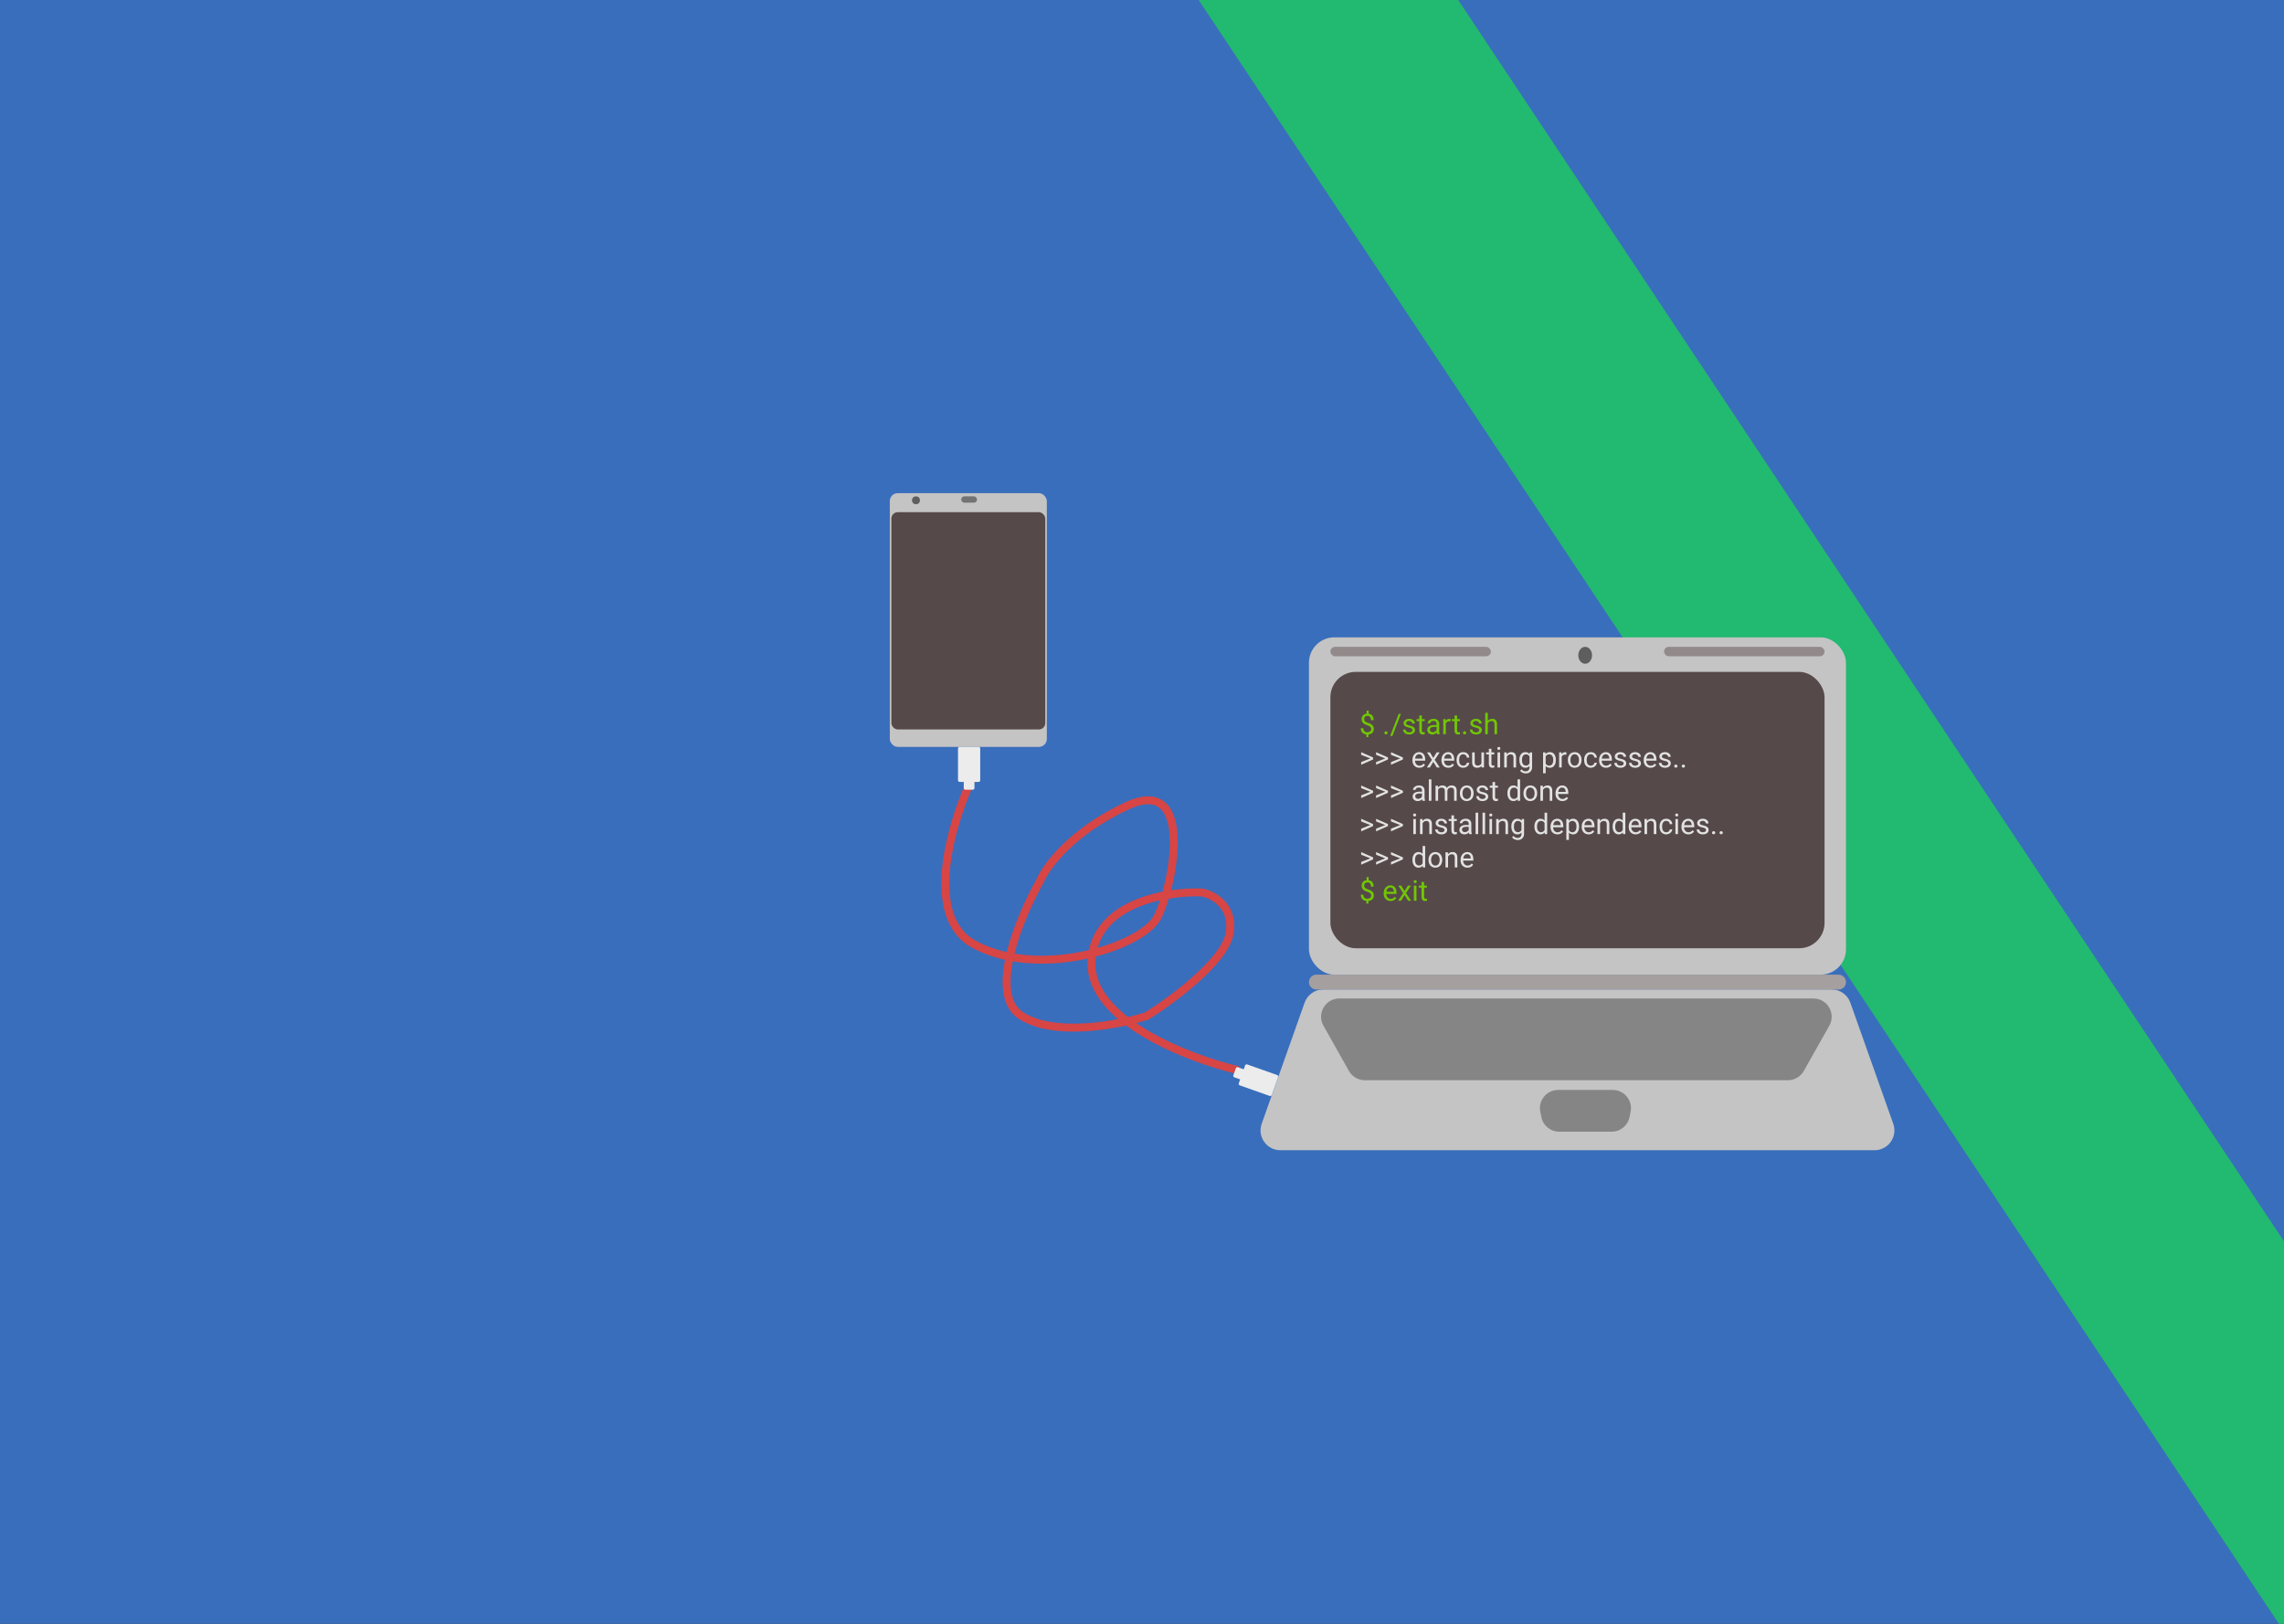 <svg width="1440" height="1024" viewBox="0 0 1440 1024" fill="none" xmlns="http://www.w3.org/2000/svg">
<rect x="0" y="0" width="1440" height="1024" fill="#333333" stroke="none"/>
<g clip-path="url(#clip0)">
<rect width="1440" height="1024" fill="#396EBC"/>
<path d="M674.042 -122.786L1654.98 1352.08C1656.39 1354.2 1658.39 1355.75 1660.68 1356.5L1833.21 1412.92C1843.66 1416.34 1852.37 1402.8 1845.94 1393.14L693.634 -339.393C687.206 -349.058 673.125 -343.589 673.055 -331.399L671.896 -130.162C671.881 -127.489 672.632 -124.906 674.042 -122.786Z" fill="#22B970"/>
<rect x="825.259" y="401.915" width="338.587" height="212.73" rx="16" fill="#C4C4C4"/>
<path d="M1154.8 624.469H834.31C829.228 624.469 824.697 627.67 822.999 632.461L795.93 708.845C793.162 716.655 798.955 724.853 807.241 724.853H1181.86C1190.15 724.853 1195.94 716.655 1193.18 708.845L1166.11 632.461C1164.41 627.67 1159.88 624.469 1154.8 624.469Z" fill="#C4C4C4" stroke="#C4C4C4"/>
<path d="M860.488 681.711H1127.24C1131.57 681.711 1135.56 679.375 1137.69 675.601L1153.77 647.059C1158.28 639.06 1152.5 629.169 1143.31 629.169H844.409C835.227 629.169 829.447 639.06 833.954 647.059L850.033 675.601C852.16 679.376 856.156 681.711 860.488 681.711Z" fill="#858585" stroke="#C4C4C4"/>
<path d="M983.057 714.175H1016.1C1021.81 714.175 1026.73 710.156 1027.86 704.564L1028.54 701.225C1030.05 693.79 1024.37 686.837 1016.78 686.837H982.379C974.792 686.837 969.109 693.79 970.619 701.225L971.297 704.564C972.433 710.156 977.35 714.175 983.057 714.175Z" fill="#858585" stroke="#C4C4C4"/>
<path d="M825.259 619.343C825.259 616.748 827.363 614.644 829.958 614.644H1159.15C1161.74 614.644 1163.85 616.748 1163.85 619.343C1163.85 621.938 1161.74 624.042 1159.15 624.042H829.958C827.363 624.042 825.259 621.938 825.259 619.343Z" fill="#A59F9F"/>
<rect x="838.775" y="423.701" width="311.556" height="174.285" rx="16" fill="#564949"/>
<ellipse cx="999.408" cy="413.236" rx="4.332" ry="5.34" fill="#5E5E5E"/>
<rect x="838.775" y="407.896" width="101.195" height="5.98" rx="2.99" fill="#928A8A"/>
<rect x="1049.14" y="407.896" width="101.195" height="5.98" rx="2.99" fill="#928A8A"/>
<rect x="561" y="311" width="99" height="160" rx="5" fill="#C4C4C4"/>
<circle cx="577.5" cy="315.5" r="2.5" fill="#5E5E5E"/>
<rect x="562" y="323" width="97" height="137" rx="4" fill="#564949"/>
<rect x="606" y="313" width="10" height="4" rx="2" fill="#737373"/>
<path d="M614.157 488C600.455 516.396 581.273 577.656 614.157 595.525C655.264 617.861 720.066 597.083 729.738 578.383C739.41 559.683 753.918 488 710.394 508.258C675.575 524.465 659.455 546.524 655.747 555.528C642.851 578.383 622.475 627.419 644.141 640.717C665.806 654.014 705.719 646.257 722.968 640.717C739.088 630.674 772.102 606.226 775.197 588.772C778.292 571.319 764.88 564.185 757.787 562.8C735.219 561.934 689.696 569.449 688.148 606.433C686.601 643.418 749.405 667.555 781 675" stroke="#D74545" stroke-width="5"/>
<path d="M604 492.091V472C604 471.448 604.448 471 605 471H617C617.552 471 618 471.448 618 472V492.091C618 492.643 617.552 493.091 617 493.091H614.37V497C614.37 497.552 613.923 498 613.37 498H608.63C608.077 498 607.63 497.552 607.63 497V493.091H605C604.448 493.091 604 492.643 604 492.091Z" fill="#ECECEC"/>
<path d="M786.293 671.241L805.231 677.947C805.752 678.131 806.025 678.703 805.84 679.224L801.835 690.535C801.65 691.056 801.079 691.328 800.558 691.144L781.62 684.438C781.099 684.253 780.826 683.682 781.011 683.161L781.889 680.682L778.204 679.378C777.683 679.193 777.411 678.622 777.595 678.101L779.177 673.632C779.362 673.112 779.933 672.839 780.454 673.023L784.139 674.328L785.016 671.849C785.201 671.329 785.772 671.056 786.293 671.241Z" fill="#ECECEC"/>
<path d="M864.523 459.704C864.523 459.165 864.333 458.711 863.952 458.342C863.577 457.973 862.941 457.639 862.045 457.34C860.797 456.959 859.886 456.464 859.312 455.854C858.743 455.239 858.459 454.46 858.459 453.517C858.459 452.556 858.737 451.768 859.294 451.152C859.856 450.537 860.627 450.171 861.605 450.054V448.129H862.915V450.062C863.899 450.197 864.664 450.61 865.209 451.302C865.76 451.993 866.035 452.939 866.035 454.141H864.418C864.418 453.314 864.222 452.658 863.829 452.172C863.437 451.686 862.906 451.442 862.238 451.442C861.541 451.442 861.008 451.624 860.639 451.987C860.27 452.345 860.085 452.846 860.085 453.49C860.085 454.088 860.278 454.565 860.665 454.923C861.058 455.274 861.699 455.597 862.59 455.89C863.486 456.177 864.184 456.496 864.682 456.848C865.186 457.193 865.555 457.598 865.789 458.061C866.029 458.523 866.149 459.065 866.149 459.687C866.149 460.677 865.851 461.474 865.253 462.077C864.661 462.681 863.829 463.038 862.757 463.149V464.828H861.456V463.149C860.366 463.05 859.511 462.663 858.89 461.989C858.274 461.31 857.967 460.39 857.967 459.229H859.593C859.593 460.044 859.807 460.671 860.234 461.11C860.662 461.55 861.269 461.77 862.054 461.77C862.821 461.77 863.425 461.585 863.864 461.216C864.304 460.847 864.523 460.343 864.523 459.704ZM872.838 462.147C872.838 461.866 872.92 461.632 873.084 461.444C873.254 461.257 873.506 461.163 873.84 461.163C874.174 461.163 874.426 461.257 874.596 461.444C874.771 461.632 874.859 461.866 874.859 462.147C874.859 462.417 874.771 462.643 874.596 462.824C874.426 463.006 874.174 463.097 873.84 463.097C873.506 463.097 873.254 463.006 873.084 462.824C872.92 462.643 872.838 462.417 872.838 462.147ZM877.874 464.099H876.477L881.82 450.203H883.209L877.874 464.099ZM890.504 460.478C890.504 460.038 890.337 459.698 890.003 459.458C889.675 459.212 889.098 459.001 888.271 458.825C887.451 458.649 886.798 458.438 886.312 458.192C885.831 457.946 885.474 457.653 885.239 457.313C885.011 456.974 884.896 456.569 884.896 456.101C884.896 455.321 885.225 454.662 885.881 454.123C886.543 453.584 887.387 453.314 888.412 453.314C889.49 453.314 890.363 453.593 891.031 454.149C891.705 454.706 892.042 455.418 892.042 456.285H890.407C890.407 455.84 890.217 455.456 889.836 455.134C889.461 454.812 888.986 454.65 888.412 454.65C887.82 454.65 887.357 454.779 887.023 455.037C886.689 455.295 886.522 455.632 886.522 456.048C886.522 456.44 886.678 456.736 886.988 456.936C887.299 457.135 887.858 457.325 888.667 457.507C889.481 457.688 890.141 457.905 890.645 458.157C891.148 458.409 891.521 458.714 891.761 459.071C892.007 459.423 892.13 459.854 892.13 460.363C892.13 461.213 891.79 461.896 891.11 462.411C890.431 462.921 889.549 463.176 888.465 463.176C887.703 463.176 887.029 463.041 886.443 462.771C885.857 462.502 885.397 462.127 885.063 461.646C884.735 461.16 884.571 460.636 884.571 460.073H886.197C886.227 460.618 886.443 461.052 886.848 461.374C887.258 461.69 887.797 461.849 888.465 461.849C889.08 461.849 889.572 461.726 889.941 461.479C890.316 461.228 890.504 460.894 890.504 460.478ZM896.454 451.188V453.49H898.229V454.747H896.454V460.645C896.454 461.025 896.533 461.312 896.691 461.506C896.85 461.693 897.119 461.787 897.5 461.787C897.688 461.787 897.945 461.752 898.273 461.682V463C897.846 463.117 897.43 463.176 897.025 463.176C896.299 463.176 895.751 462.956 895.382 462.517C895.013 462.077 894.828 461.453 894.828 460.645V454.747H893.097V453.49H894.828V451.188H896.454ZM906.008 463C905.914 462.812 905.838 462.479 905.779 461.998C905.023 462.783 904.121 463.176 903.072 463.176C902.135 463.176 901.364 462.912 900.761 462.385C900.163 461.852 899.864 461.178 899.864 460.363C899.864 459.373 900.239 458.605 900.989 458.061C901.745 457.51 902.806 457.234 904.171 457.234H905.753V456.487C905.753 455.919 905.583 455.468 905.243 455.134C904.903 454.794 904.402 454.624 903.74 454.624C903.16 454.624 902.674 454.771 902.281 455.063C901.889 455.356 901.692 455.711 901.692 456.127H900.058C900.058 455.652 900.225 455.195 900.559 454.756C900.898 454.311 901.355 453.959 901.93 453.701C902.51 453.443 903.146 453.314 903.837 453.314C904.933 453.314 905.791 453.59 906.412 454.141C907.033 454.686 907.355 455.438 907.379 456.399V460.776C907.379 461.649 907.49 462.344 907.713 462.859V463H906.008ZM903.31 461.761C903.819 461.761 904.303 461.629 904.76 461.365C905.217 461.102 905.548 460.759 905.753 460.337V458.386H904.479C902.486 458.386 901.49 458.969 901.49 460.135C901.49 460.645 901.66 461.043 902 461.33C902.34 461.617 902.776 461.761 903.31 461.761ZM914.524 454.949C914.278 454.908 914.012 454.888 913.725 454.888C912.658 454.888 911.935 455.342 911.554 456.25V463H909.928V453.49H911.51L911.536 454.589C912.069 453.739 912.825 453.314 913.804 453.314C914.12 453.314 914.36 453.355 914.524 453.438V454.949ZM918.673 451.188V453.49H920.448V454.747H918.673V460.645C918.673 461.025 918.752 461.312 918.91 461.506C919.068 461.693 919.338 461.787 919.719 461.787C919.906 461.787 920.164 461.752 920.492 461.682V463C920.064 463.117 919.648 463.176 919.244 463.176C918.518 463.176 917.97 462.956 917.601 462.517C917.231 462.077 917.047 461.453 917.047 460.645V454.747H915.315V453.49H917.047V451.188H918.673ZM922.391 462.147C922.391 461.866 922.473 461.632 922.637 461.444C922.807 461.257 923.059 461.163 923.393 461.163C923.727 461.163 923.979 461.257 924.148 461.444C924.324 461.632 924.412 461.866 924.412 462.147C924.412 462.417 924.324 462.643 924.148 462.824C923.979 463.006 923.727 463.097 923.393 463.097C923.059 463.097 922.807 463.006 922.637 462.824C922.473 462.643 922.391 462.417 922.391 462.147ZM932.639 460.478C932.639 460.038 932.472 459.698 932.138 459.458C931.81 459.212 931.232 459.001 930.406 458.825C929.586 458.649 928.933 458.438 928.446 458.192C927.966 457.946 927.608 457.653 927.374 457.313C927.146 456.974 927.031 456.569 927.031 456.101C927.031 455.321 927.359 454.662 928.016 454.123C928.678 453.584 929.521 453.314 930.547 453.314C931.625 453.314 932.498 453.593 933.166 454.149C933.84 454.706 934.177 455.418 934.177 456.285H932.542C932.542 455.84 932.352 455.456 931.971 455.134C931.596 454.812 931.121 454.65 930.547 454.65C929.955 454.65 929.492 454.779 929.158 455.037C928.824 455.295 928.657 455.632 928.657 456.048C928.657 456.44 928.812 456.736 929.123 456.936C929.434 457.135 929.993 457.325 930.802 457.507C931.616 457.688 932.275 457.905 932.779 458.157C933.283 458.409 933.655 458.714 933.896 459.071C934.142 459.423 934.265 459.854 934.265 460.363C934.265 461.213 933.925 461.896 933.245 462.411C932.565 462.921 931.684 463.176 930.6 463.176C929.838 463.176 929.164 463.041 928.578 462.771C927.992 462.502 927.532 462.127 927.198 461.646C926.87 461.16 926.706 460.636 926.706 460.073H928.332C928.361 460.618 928.578 461.052 928.982 461.374C929.393 461.69 929.932 461.849 930.6 461.849C931.215 461.849 931.707 461.726 932.076 461.479C932.451 461.228 932.639 460.894 932.639 460.478ZM938.009 454.642C938.729 453.757 939.667 453.314 940.821 453.314C942.831 453.314 943.845 454.448 943.862 456.716V463H942.236V456.707C942.23 456.021 942.072 455.515 941.762 455.187C941.457 454.858 940.979 454.694 940.329 454.694C939.802 454.694 939.339 454.835 938.94 455.116C938.542 455.397 938.231 455.767 938.009 456.224V463H936.383V449.5H938.009V454.642ZM864.523 564.704C864.523 564.165 864.333 563.711 863.952 563.342C863.577 562.973 862.941 562.639 862.045 562.34C860.797 561.959 859.886 561.464 859.312 560.854C858.743 560.239 858.459 559.46 858.459 558.517C858.459 557.556 858.737 556.768 859.294 556.152C859.856 555.537 860.627 555.171 861.605 555.054V553.129H862.915V555.062C863.899 555.197 864.664 555.61 865.209 556.302C865.76 556.993 866.035 557.939 866.035 559.141H864.418C864.418 558.314 864.222 557.658 863.829 557.172C863.437 556.686 862.906 556.442 862.238 556.442C861.541 556.442 861.008 556.624 860.639 556.987C860.27 557.345 860.085 557.846 860.085 558.49C860.085 559.088 860.278 559.565 860.665 559.923C861.058 560.274 861.699 560.597 862.59 560.89C863.486 561.177 864.184 561.496 864.682 561.848C865.186 562.193 865.555 562.598 865.789 563.061C866.029 563.523 866.149 564.065 866.149 564.687C866.149 565.677 865.851 566.474 865.253 567.077C864.661 567.681 863.829 568.038 862.757 568.149V569.828H861.456V568.149C860.366 568.05 859.511 567.663 858.89 566.989C858.274 566.31 857.967 565.39 857.967 564.229H859.593C859.593 565.044 859.807 565.671 860.234 566.11C860.662 566.55 861.269 566.77 862.054 566.77C862.821 566.77 863.425 566.585 863.864 566.216C864.304 565.847 864.523 565.343 864.523 564.704ZM876.749 568.176C875.46 568.176 874.411 567.754 873.603 566.91C872.794 566.061 872.39 564.927 872.39 563.509V563.21C872.39 562.267 872.568 561.426 872.926 560.688C873.289 559.943 873.793 559.363 874.438 558.947C875.088 558.525 875.791 558.314 876.547 558.314C877.783 558.314 878.744 558.722 879.43 559.536C880.115 560.351 880.458 561.517 880.458 563.034V563.711H874.016C874.039 564.648 874.312 565.407 874.833 565.987C875.36 566.562 876.028 566.849 876.837 566.849C877.411 566.849 877.897 566.731 878.296 566.497C878.694 566.263 879.043 565.952 879.342 565.565L880.335 566.339C879.538 567.563 878.343 568.176 876.749 568.176ZM876.547 559.65C875.891 559.65 875.34 559.891 874.895 560.371C874.449 560.846 874.174 561.514 874.068 562.375H878.832V562.252C878.785 561.426 878.562 560.787 878.164 560.336C877.766 559.879 877.227 559.65 876.547 559.65ZM885.538 561.962L887.647 558.49H889.546L886.435 563.192L889.643 568H887.762L885.564 564.44L883.367 568H881.478L884.686 563.192L881.574 558.49H883.455L885.538 561.962ZM893.044 568H891.418V558.49H893.044V568ZM891.286 555.968C891.286 555.704 891.365 555.481 891.523 555.3C891.688 555.118 891.928 555.027 892.244 555.027C892.561 555.027 892.801 555.118 892.965 555.3C893.129 555.481 893.211 555.704 893.211 555.968C893.211 556.231 893.129 556.451 892.965 556.627C892.801 556.803 892.561 556.891 892.244 556.891C891.928 556.891 891.688 556.803 891.523 556.627C891.365 556.451 891.286 556.231 891.286 555.968ZM897.86 556.188V558.49H899.636V559.747H897.86V565.645C897.86 566.025 897.939 566.312 898.098 566.506C898.256 566.693 898.525 566.787 898.906 566.787C899.094 566.787 899.352 566.752 899.68 566.682V568C899.252 568.117 898.836 568.176 898.432 568.176C897.705 568.176 897.157 567.956 896.788 567.517C896.419 567.077 896.234 566.453 896.234 565.645V559.747H894.503V558.49H896.234V556.188H897.86Z" fill="#71C703"/>
<path d="M863.987 478.287L858.178 476.011V474.341L865.684 477.663V478.946L858.178 482.277V480.59L863.987 478.287ZM873.392 478.287L867.582 476.011V474.341L875.088 477.663V478.946L867.582 482.277V480.59L873.392 478.287ZM882.796 478.287L876.986 476.011V474.341L884.492 477.663V478.946L876.986 482.277V480.59L882.796 478.287ZM894.854 484.176C893.565 484.176 892.517 483.754 891.708 482.91C890.899 482.061 890.495 480.927 890.495 479.509V479.21C890.495 478.267 890.674 477.426 891.031 476.688C891.395 475.943 891.898 475.363 892.543 474.947C893.193 474.525 893.896 474.314 894.652 474.314C895.889 474.314 896.85 474.722 897.535 475.536C898.221 476.351 898.563 477.517 898.563 479.034V479.711H892.121C892.145 480.648 892.417 481.407 892.938 481.987C893.466 482.562 894.134 482.849 894.942 482.849C895.517 482.849 896.003 482.731 896.401 482.497C896.8 482.263 897.148 481.952 897.447 481.565L898.44 482.339C897.644 483.563 896.448 484.176 894.854 484.176ZM894.652 475.65C893.996 475.65 893.445 475.891 893 476.371C892.555 476.846 892.279 477.514 892.174 478.375H896.938V478.252C896.891 477.426 896.668 476.787 896.27 476.336C895.871 475.879 895.332 475.65 894.652 475.65ZM903.644 477.962L905.753 474.49H907.651L904.54 479.192L907.748 484H905.867L903.67 480.44L901.473 484H899.583L902.791 479.192L899.68 474.49H901.561L903.644 477.962ZM913.153 484.176C911.864 484.176 910.815 483.754 910.007 482.91C909.198 482.061 908.794 480.927 908.794 479.509V479.21C908.794 478.267 908.973 477.426 909.33 476.688C909.693 475.943 910.197 475.363 910.842 474.947C911.492 474.525 912.195 474.314 912.951 474.314C914.188 474.314 915.148 474.722 915.834 475.536C916.52 476.351 916.862 477.517 916.862 479.034V479.711H910.42C910.443 480.648 910.716 481.407 911.237 481.987C911.765 482.562 912.433 482.849 913.241 482.849C913.815 482.849 914.302 482.731 914.7 482.497C915.099 482.263 915.447 481.952 915.746 481.565L916.739 482.339C915.942 483.563 914.747 484.176 913.153 484.176ZM912.951 475.65C912.295 475.65 911.744 475.891 911.299 476.371C910.854 476.846 910.578 477.514 910.473 478.375H915.236V478.252C915.189 477.426 914.967 476.787 914.568 476.336C914.17 475.879 913.631 475.65 912.951 475.65ZM922.566 482.849C923.146 482.849 923.653 482.673 924.087 482.321C924.521 481.97 924.761 481.53 924.808 481.003H926.346C926.316 481.548 926.129 482.066 925.783 482.559C925.438 483.051 924.975 483.443 924.395 483.736C923.82 484.029 923.211 484.176 922.566 484.176C921.271 484.176 920.24 483.745 919.473 482.884C918.711 482.017 918.33 480.833 918.33 479.333V479.061C918.33 478.135 918.5 477.312 918.84 476.591C919.18 475.87 919.666 475.311 920.299 474.912C920.938 474.514 921.69 474.314 922.558 474.314C923.624 474.314 924.509 474.634 925.212 475.272C925.921 475.911 926.299 476.74 926.346 477.76H924.808C924.761 477.145 924.526 476.641 924.104 476.248C923.688 475.85 923.173 475.65 922.558 475.65C921.731 475.65 921.09 475.949 920.633 476.547C920.182 477.139 919.956 477.997 919.956 479.122V479.43C919.956 480.525 920.182 481.369 920.633 481.961C921.084 482.553 921.729 482.849 922.566 482.849ZM934.045 483.06C933.412 483.804 932.483 484.176 931.259 484.176C930.245 484.176 929.472 483.883 928.938 483.297C928.411 482.705 928.145 481.832 928.139 480.678V474.49H929.765V480.634C929.765 482.075 930.351 482.796 931.522 482.796C932.765 482.796 933.591 482.333 934.001 481.407V474.49H935.627V484H934.08L934.045 483.06ZM940.312 472.188V474.49H942.087V475.747H940.312V481.645C940.312 482.025 940.391 482.312 940.549 482.506C940.707 482.693 940.977 482.787 941.357 482.787C941.545 482.787 941.803 482.752 942.131 482.682V484C941.703 484.117 941.287 484.176 940.883 484.176C940.156 484.176 939.608 483.956 939.239 483.517C938.87 483.077 938.686 482.453 938.686 481.645V475.747H936.954V474.49H938.686V472.188H940.312ZM945.761 484H944.135V474.49H945.761V484ZM944.003 471.968C944.003 471.704 944.082 471.481 944.24 471.3C944.404 471.118 944.645 471.027 944.961 471.027C945.277 471.027 945.518 471.118 945.682 471.3C945.846 471.481 945.928 471.704 945.928 471.968C945.928 472.231 945.846 472.451 945.682 472.627C945.518 472.803 945.277 472.891 944.961 472.891C944.645 472.891 944.404 472.803 944.24 472.627C944.082 472.451 944.003 472.231 944.003 471.968ZM949.909 474.49L949.962 475.686C950.688 474.771 951.638 474.314 952.81 474.314C954.819 474.314 955.833 475.448 955.851 477.716V484H954.225V477.707C954.219 477.021 954.061 476.515 953.75 476.187C953.445 475.858 952.968 475.694 952.317 475.694C951.79 475.694 951.327 475.835 950.929 476.116C950.53 476.397 950.22 476.767 949.997 477.224V484H948.371V474.49H949.909ZM957.916 479.166C957.916 477.684 958.259 476.506 958.944 475.633C959.63 474.754 960.538 474.314 961.669 474.314C962.829 474.314 963.734 474.725 964.385 475.545L964.464 474.49H965.949V483.771C965.949 485.002 965.583 485.972 964.851 486.681C964.124 487.39 963.146 487.744 961.915 487.744C961.229 487.744 960.559 487.598 959.902 487.305C959.246 487.012 958.745 486.61 958.399 486.101L959.243 485.125C959.94 485.986 960.793 486.417 961.801 486.417C962.592 486.417 963.207 486.194 963.646 485.749C964.092 485.304 964.314 484.677 964.314 483.868V483.051C963.664 483.801 962.776 484.176 961.651 484.176C960.538 484.176 959.636 483.728 958.944 482.831C958.259 481.935 957.916 480.713 957.916 479.166ZM959.551 479.351C959.551 480.423 959.771 481.267 960.21 481.882C960.649 482.491 961.265 482.796 962.056 482.796C963.081 482.796 963.834 482.33 964.314 481.398V477.057C963.816 476.148 963.069 475.694 962.073 475.694C961.282 475.694 960.664 476.002 960.219 476.617C959.773 477.232 959.551 478.144 959.551 479.351ZM980.908 479.351C980.908 480.798 980.577 481.964 979.915 482.849C979.253 483.733 978.356 484.176 977.226 484.176C976.071 484.176 975.163 483.81 974.501 483.077V487.656H972.875V474.49H974.36L974.439 475.545C975.102 474.725 976.021 474.314 977.199 474.314C978.342 474.314 979.244 474.745 979.906 475.606C980.574 476.468 980.908 477.666 980.908 479.201V479.351ZM979.282 479.166C979.282 478.094 979.054 477.247 978.597 476.626C978.14 476.005 977.513 475.694 976.716 475.694C975.731 475.694 974.993 476.131 974.501 477.004V481.548C974.987 482.415 975.731 482.849 976.733 482.849C977.513 482.849 978.131 482.541 978.588 481.926C979.051 481.305 979.282 480.385 979.282 479.166ZM987.579 475.949C987.333 475.908 987.066 475.888 986.779 475.888C985.713 475.888 984.989 476.342 984.608 477.25V484H982.982V474.49H984.564L984.591 475.589C985.124 474.739 985.88 474.314 986.858 474.314C987.175 474.314 987.415 474.355 987.579 474.438V475.949ZM988.476 479.157C988.476 478.226 988.657 477.388 989.021 476.644C989.39 475.899 989.899 475.325 990.55 474.921C991.206 474.517 991.953 474.314 992.791 474.314C994.086 474.314 995.132 474.763 995.929 475.659C996.731 476.556 997.133 477.748 997.133 479.236V479.351C997.133 480.276 996.954 481.108 996.597 481.847C996.245 482.579 995.738 483.15 995.076 483.561C994.42 483.971 993.664 484.176 992.809 484.176C991.52 484.176 990.474 483.728 989.671 482.831C988.874 481.935 988.476 480.748 988.476 479.271V479.157ZM990.11 479.351C990.11 480.405 990.354 481.252 990.84 481.891C991.332 482.529 991.988 482.849 992.809 482.849C993.635 482.849 994.291 482.526 994.777 481.882C995.264 481.231 995.507 480.323 995.507 479.157C995.507 478.114 995.258 477.271 994.76 476.626C994.268 475.976 993.611 475.65 992.791 475.65C991.988 475.65 991.341 475.97 990.849 476.608C990.356 477.247 990.11 478.161 990.11 479.351ZM1002.99 482.849C1003.57 482.849 1004.07 482.673 1004.51 482.321C1004.94 481.97 1005.18 481.53 1005.23 481.003H1006.77C1006.74 481.548 1006.55 482.066 1006.2 482.559C1005.86 483.051 1005.39 483.443 1004.81 483.736C1004.24 484.029 1003.63 484.176 1002.99 484.176C1001.69 484.176 1000.66 483.745 999.893 482.884C999.131 482.017 998.75 480.833 998.75 479.333V479.061C998.75 478.135 998.92 477.312 999.26 476.591C999.6 475.87 1000.09 475.311 1000.72 474.912C1001.36 474.514 1002.11 474.314 1002.98 474.314C1004.04 474.314 1004.93 474.634 1005.63 475.272C1006.34 475.911 1006.72 476.74 1006.77 477.76H1005.23C1005.18 477.145 1004.95 476.641 1004.52 476.248C1004.11 475.85 1003.59 475.65 1002.98 475.65C1002.15 475.65 1001.51 475.949 1001.05 476.547C1000.6 477.139 1000.38 477.997 1000.38 479.122V479.43C1000.38 480.525 1000.6 481.369 1001.05 481.961C1001.5 482.553 1002.15 482.849 1002.99 482.849ZM1012.54 484.176C1011.25 484.176 1010.2 483.754 1009.39 482.91C1008.58 482.061 1008.18 480.927 1008.18 479.509V479.21C1008.18 478.267 1008.36 477.426 1008.72 476.688C1009.08 475.943 1009.58 475.363 1010.23 474.947C1010.88 474.525 1011.58 474.314 1012.34 474.314C1013.57 474.314 1014.54 474.722 1015.22 475.536C1015.91 476.351 1016.25 477.517 1016.25 479.034V479.711H1009.81C1009.83 480.648 1010.1 481.407 1010.62 481.987C1011.15 482.562 1011.82 482.849 1012.63 482.849C1013.2 482.849 1013.69 482.731 1014.09 482.497C1014.49 482.263 1014.83 481.952 1015.13 481.565L1016.13 482.339C1015.33 483.563 1014.13 484.176 1012.54 484.176ZM1012.34 475.65C1011.68 475.65 1011.13 475.891 1010.69 476.371C1010.24 476.846 1009.96 477.514 1009.86 478.375H1014.62V478.252C1014.58 477.426 1014.35 476.787 1013.96 476.336C1013.56 475.879 1013.02 475.65 1012.34 475.65ZM1023.68 481.478C1023.68 481.038 1023.51 480.698 1023.17 480.458C1022.85 480.212 1022.27 480.001 1021.44 479.825C1020.62 479.649 1019.97 479.438 1019.48 479.192C1019 478.946 1018.65 478.653 1018.41 478.313C1018.18 477.974 1018.07 477.569 1018.07 477.101C1018.07 476.321 1018.4 475.662 1019.05 475.123C1019.71 474.584 1020.56 474.314 1021.58 474.314C1022.66 474.314 1023.54 474.593 1024.2 475.149C1024.88 475.706 1025.21 476.418 1025.21 477.285H1023.58C1023.58 476.84 1023.39 476.456 1023.01 476.134C1022.63 475.812 1022.16 475.65 1021.58 475.65C1020.99 475.65 1020.53 475.779 1020.2 476.037C1019.86 476.295 1019.69 476.632 1019.69 477.048C1019.69 477.44 1019.85 477.736 1020.16 477.936C1020.47 478.135 1021.03 478.325 1021.84 478.507C1022.65 478.688 1023.31 478.905 1023.82 479.157C1024.32 479.409 1024.69 479.714 1024.93 480.071C1025.18 480.423 1025.3 480.854 1025.3 481.363C1025.3 482.213 1024.96 482.896 1024.28 483.411C1023.6 483.921 1022.72 484.176 1021.64 484.176C1020.88 484.176 1020.2 484.041 1019.62 483.771C1019.03 483.502 1018.57 483.127 1018.24 482.646C1017.91 482.16 1017.74 481.636 1017.74 481.073H1019.37C1019.4 481.618 1019.62 482.052 1020.02 482.374C1020.43 482.69 1020.97 482.849 1021.64 482.849C1022.25 482.849 1022.74 482.726 1023.11 482.479C1023.49 482.228 1023.68 481.894 1023.68 481.478ZM1032.96 481.478C1032.96 481.038 1032.79 480.698 1032.46 480.458C1032.13 480.212 1031.55 480.001 1030.72 479.825C1029.9 479.649 1029.25 479.438 1028.76 479.192C1028.28 478.946 1027.93 478.653 1027.69 478.313C1027.46 477.974 1027.35 477.569 1027.35 477.101C1027.35 476.321 1027.68 475.662 1028.33 475.123C1029 474.584 1029.84 474.314 1030.87 474.314C1031.94 474.314 1032.82 474.593 1033.48 475.149C1034.16 475.706 1034.5 476.418 1034.5 477.285H1032.86C1032.86 476.84 1032.67 476.456 1032.29 476.134C1031.91 475.812 1031.44 475.65 1030.87 475.65C1030.27 475.65 1029.81 475.779 1029.48 476.037C1029.14 476.295 1028.98 476.632 1028.98 477.048C1028.98 477.44 1029.13 477.736 1029.44 477.936C1029.75 478.135 1030.31 478.325 1031.12 478.507C1031.93 478.688 1032.59 478.905 1033.1 479.157C1033.6 479.409 1033.97 479.714 1034.21 480.071C1034.46 480.423 1034.58 480.854 1034.58 481.363C1034.58 482.213 1034.24 482.896 1033.56 483.411C1032.88 483.921 1032 484.176 1030.92 484.176C1030.16 484.176 1029.48 484.041 1028.9 483.771C1028.31 483.502 1027.85 483.127 1027.52 482.646C1027.19 482.16 1027.02 481.636 1027.02 481.073H1028.65C1028.68 481.618 1028.9 482.052 1029.3 482.374C1029.71 482.69 1030.25 482.849 1030.92 482.849C1031.53 482.849 1032.03 482.726 1032.39 482.479C1032.77 482.228 1032.96 481.894 1032.96 481.478ZM1040.65 484.176C1039.36 484.176 1038.31 483.754 1037.5 482.91C1036.69 482.061 1036.29 480.927 1036.29 479.509V479.21C1036.29 478.267 1036.47 477.426 1036.82 476.688C1037.19 475.943 1037.69 475.363 1038.34 474.947C1038.99 474.525 1039.69 474.314 1040.45 474.314C1041.68 474.314 1042.64 474.722 1043.33 475.536C1044.01 476.351 1044.36 477.517 1044.36 479.034V479.711H1037.91C1037.94 480.648 1038.21 481.407 1038.73 481.987C1039.26 482.562 1039.93 482.849 1040.74 482.849C1041.31 482.849 1041.8 482.731 1042.19 482.497C1042.59 482.263 1042.94 481.952 1043.24 481.565L1044.23 482.339C1043.44 483.563 1042.24 484.176 1040.65 484.176ZM1040.45 475.65C1039.79 475.65 1039.24 475.891 1038.79 476.371C1038.35 476.846 1038.07 477.514 1037.97 478.375H1042.73V478.252C1042.68 477.426 1042.46 476.787 1042.06 476.336C1041.66 475.879 1041.12 475.65 1040.45 475.65ZM1051.78 481.478C1051.78 481.038 1051.62 480.698 1051.28 480.458C1050.95 480.212 1050.38 480.001 1049.55 479.825C1048.73 479.649 1048.08 479.438 1047.59 479.192C1047.11 478.946 1046.75 478.653 1046.52 478.313C1046.29 477.974 1046.18 477.569 1046.18 477.101C1046.18 476.321 1046.5 475.662 1047.16 475.123C1047.82 474.584 1048.67 474.314 1049.69 474.314C1050.77 474.314 1051.64 474.593 1052.31 475.149C1052.98 475.706 1053.32 476.418 1053.32 477.285H1051.69C1051.69 476.84 1051.5 476.456 1051.12 476.134C1050.74 475.812 1050.27 475.65 1049.69 475.65C1049.1 475.65 1048.64 475.779 1048.3 476.037C1047.97 476.295 1047.8 476.632 1047.8 477.048C1047.8 477.44 1047.96 477.736 1048.27 477.936C1048.58 478.135 1049.14 478.325 1049.95 478.507C1050.76 478.688 1051.42 478.905 1051.92 479.157C1052.43 479.409 1052.8 479.714 1053.04 480.071C1053.29 480.423 1053.41 480.854 1053.41 481.363C1053.41 482.213 1053.07 482.896 1052.39 483.411C1051.71 483.921 1050.83 484.176 1049.74 484.176C1048.98 484.176 1048.31 484.041 1047.72 483.771C1047.14 483.502 1046.68 483.127 1046.34 482.646C1046.01 482.16 1045.85 481.636 1045.85 481.073H1047.48C1047.51 481.618 1047.72 482.052 1048.13 482.374C1048.54 482.69 1049.08 482.849 1049.74 482.849C1050.36 482.849 1050.85 482.726 1051.22 482.479C1051.6 482.228 1051.78 481.894 1051.78 481.478ZM1055.56 483.147C1055.56 482.866 1055.64 482.632 1055.81 482.444C1055.98 482.257 1056.23 482.163 1056.56 482.163C1056.9 482.163 1057.15 482.257 1057.32 482.444C1057.5 482.632 1057.58 482.866 1057.58 483.147C1057.58 483.417 1057.5 483.643 1057.32 483.824C1057.15 484.006 1056.9 484.097 1056.56 484.097C1056.23 484.097 1055.98 484.006 1055.81 483.824C1055.64 483.643 1055.56 483.417 1055.56 483.147ZM1060.31 483.147C1060.31 482.866 1060.39 482.632 1060.55 482.444C1060.72 482.257 1060.98 482.163 1061.31 482.163C1061.64 482.163 1061.9 482.257 1062.07 482.444C1062.24 482.632 1062.33 482.866 1062.33 483.147C1062.33 483.417 1062.24 483.643 1062.07 483.824C1061.9 484.006 1061.64 484.097 1061.31 484.097C1060.98 484.097 1060.72 484.006 1060.55 483.824C1060.39 483.643 1060.31 483.417 1060.31 483.147ZM863.987 499.287L858.178 497.011V495.341L865.684 498.663V499.946L858.178 503.277V501.59L863.987 499.287ZM873.392 499.287L867.582 497.011V495.341L875.088 498.663V499.946L867.582 503.277V501.59L873.392 499.287ZM882.796 499.287L876.986 497.011V495.341L884.492 498.663V499.946L876.986 503.277V501.59L882.796 499.287ZM896.779 505C896.686 504.812 896.609 504.479 896.551 503.998C895.795 504.783 894.893 505.176 893.844 505.176C892.906 505.176 892.136 504.912 891.532 504.385C890.935 503.852 890.636 503.178 890.636 502.363C890.636 501.373 891.011 500.605 891.761 500.061C892.517 499.51 893.577 499.234 894.942 499.234H896.524V498.487C896.524 497.919 896.354 497.468 896.015 497.134C895.675 496.794 895.174 496.624 894.512 496.624C893.932 496.624 893.445 496.771 893.053 497.063C892.66 497.356 892.464 497.711 892.464 498.127H890.829C890.829 497.652 890.996 497.195 891.33 496.756C891.67 496.311 892.127 495.959 892.701 495.701C893.281 495.443 893.917 495.314 894.608 495.314C895.704 495.314 896.562 495.59 897.184 496.141C897.805 496.686 898.127 497.438 898.15 498.399V502.776C898.15 503.649 898.262 504.344 898.484 504.859V505H896.779ZM894.081 503.761C894.591 503.761 895.074 503.629 895.531 503.365C895.988 503.102 896.319 502.759 896.524 502.337V500.386H895.25C893.258 500.386 892.262 500.969 892.262 502.135C892.262 502.645 892.432 503.043 892.771 503.33C893.111 503.617 893.548 503.761 894.081 503.761ZM902.466 505H900.84V491.5H902.466V505ZM906.605 495.49L906.649 496.545C907.347 495.725 908.287 495.314 909.471 495.314C910.801 495.314 911.706 495.824 912.187 496.844C912.503 496.387 912.913 496.018 913.417 495.736C913.927 495.455 914.527 495.314 915.219 495.314C917.305 495.314 918.365 496.419 918.4 498.628V505H916.774V498.725C916.774 498.045 916.619 497.538 916.309 497.204C915.998 496.864 915.477 496.694 914.744 496.694C914.141 496.694 913.64 496.876 913.241 497.239C912.843 497.597 912.611 498.08 912.547 498.689V505H910.912V498.769C910.912 497.386 910.235 496.694 908.882 496.694C907.815 496.694 907.086 497.148 906.693 498.057V505H905.067V495.49H906.605ZM920.431 500.157C920.431 499.226 920.612 498.388 920.976 497.644C921.345 496.899 921.854 496.325 922.505 495.921C923.161 495.517 923.908 495.314 924.746 495.314C926.041 495.314 927.087 495.763 927.884 496.659C928.687 497.556 929.088 498.748 929.088 500.236V500.351C929.088 501.276 928.909 502.108 928.552 502.847C928.2 503.579 927.693 504.15 927.031 504.561C926.375 504.971 925.619 505.176 924.764 505.176C923.475 505.176 922.429 504.728 921.626 503.831C920.829 502.935 920.431 501.748 920.431 500.271V500.157ZM922.065 500.351C922.065 501.405 922.309 502.252 922.795 502.891C923.287 503.529 923.943 503.849 924.764 503.849C925.59 503.849 926.246 503.526 926.732 502.882C927.219 502.231 927.462 501.323 927.462 500.157C927.462 499.114 927.213 498.271 926.715 497.626C926.223 496.976 925.566 496.65 924.746 496.65C923.943 496.65 923.296 496.97 922.804 497.608C922.312 498.247 922.065 499.161 922.065 500.351ZM936.664 502.478C936.664 502.038 936.497 501.698 936.163 501.458C935.835 501.212 935.258 501.001 934.432 500.825C933.611 500.649 932.958 500.438 932.472 500.192C931.991 499.946 931.634 499.653 931.399 499.313C931.171 498.974 931.057 498.569 931.057 498.101C931.057 497.321 931.385 496.662 932.041 496.123C932.703 495.584 933.547 495.314 934.572 495.314C935.65 495.314 936.523 495.593 937.191 496.149C937.865 496.706 938.202 497.418 938.202 498.285H936.567C936.567 497.84 936.377 497.456 935.996 497.134C935.621 496.812 935.146 496.65 934.572 496.65C933.98 496.65 933.518 496.779 933.184 497.037C932.85 497.295 932.683 497.632 932.683 498.048C932.683 498.44 932.838 498.736 933.148 498.936C933.459 499.135 934.019 499.325 934.827 499.507C935.642 499.688 936.301 499.905 936.805 500.157C937.309 500.409 937.681 500.714 937.921 501.071C938.167 501.423 938.29 501.854 938.29 502.363C938.29 503.213 937.95 503.896 937.271 504.411C936.591 504.921 935.709 505.176 934.625 505.176C933.863 505.176 933.189 505.041 932.604 504.771C932.018 504.502 931.558 504.127 931.224 503.646C930.896 503.16 930.731 502.636 930.731 502.073H932.357C932.387 502.618 932.604 503.052 933.008 503.374C933.418 503.69 933.957 503.849 934.625 503.849C935.24 503.849 935.732 503.726 936.102 503.479C936.477 503.228 936.664 502.894 936.664 502.478ZM942.614 493.188V495.49H944.39V496.747H942.614V502.645C942.614 503.025 942.693 503.312 942.852 503.506C943.01 503.693 943.279 503.787 943.66 503.787C943.848 503.787 944.105 503.752 944.434 503.682V505C944.006 505.117 943.59 505.176 943.186 505.176C942.459 505.176 941.911 504.956 941.542 504.517C941.173 504.077 940.988 503.453 940.988 502.645V496.747H939.257V495.49H940.988V493.188H942.614ZM950.366 500.166C950.366 498.707 950.712 497.535 951.403 496.65C952.095 495.76 953 495.314 954.119 495.314C955.232 495.314 956.114 495.695 956.765 496.457V491.5H958.391V505H956.896L956.817 503.98C956.167 504.777 955.262 505.176 954.102 505.176C953 505.176 952.101 504.725 951.403 503.822C950.712 502.92 950.366 501.742 950.366 500.289V500.166ZM951.992 500.351C951.992 501.429 952.215 502.272 952.66 502.882C953.105 503.491 953.721 503.796 954.506 503.796C955.537 503.796 956.29 503.333 956.765 502.407V498.039C956.278 497.143 955.531 496.694 954.523 496.694C953.727 496.694 953.105 497.002 952.66 497.617C952.215 498.232 951.992 499.144 951.992 500.351ZM960.491 500.157C960.491 499.226 960.673 498.388 961.036 497.644C961.405 496.899 961.915 496.325 962.565 495.921C963.222 495.517 963.969 495.314 964.807 495.314C966.102 495.314 967.147 495.763 967.944 496.659C968.747 497.556 969.148 498.748 969.148 500.236V500.351C969.148 501.276 968.97 502.108 968.612 502.847C968.261 503.579 967.754 504.15 967.092 504.561C966.436 504.971 965.68 505.176 964.824 505.176C963.535 505.176 962.489 504.728 961.687 503.831C960.89 502.935 960.491 501.748 960.491 500.271V500.157ZM962.126 500.351C962.126 501.405 962.369 502.252 962.855 502.891C963.348 503.529 964.004 503.849 964.824 503.849C965.65 503.849 966.307 503.526 966.793 502.882C967.279 502.231 967.522 501.323 967.522 500.157C967.522 499.114 967.273 498.271 966.775 497.626C966.283 496.976 965.627 496.65 964.807 496.65C964.004 496.65 963.356 496.97 962.864 497.608C962.372 498.247 962.126 499.161 962.126 500.351ZM972.726 495.49L972.778 496.686C973.505 495.771 974.454 495.314 975.626 495.314C977.636 495.314 978.649 496.448 978.667 498.716V505H977.041V498.707C977.035 498.021 976.877 497.515 976.566 497.187C976.262 496.858 975.784 496.694 975.134 496.694C974.606 496.694 974.144 496.835 973.745 497.116C973.347 497.397 973.036 497.767 972.813 498.224V505H971.188V495.49H972.726ZM985.065 505.176C983.776 505.176 982.728 504.754 981.919 503.91C981.11 503.061 980.706 501.927 980.706 500.509V500.21C980.706 499.267 980.885 498.426 981.242 497.688C981.605 496.943 982.109 496.363 982.754 495.947C983.404 495.525 984.107 495.314 984.863 495.314C986.1 495.314 987.061 495.722 987.746 496.536C988.432 497.351 988.774 498.517 988.774 500.034V500.711H982.332C982.355 501.648 982.628 502.407 983.149 502.987C983.677 503.562 984.345 503.849 985.153 503.849C985.728 503.849 986.214 503.731 986.612 503.497C987.011 503.263 987.359 502.952 987.658 502.565L988.651 503.339C987.854 504.563 986.659 505.176 985.065 505.176ZM984.863 496.65C984.207 496.65 983.656 496.891 983.211 497.371C982.766 497.846 982.49 498.514 982.385 499.375H987.148V499.252C987.102 498.426 986.879 497.787 986.48 497.336C986.082 496.879 985.543 496.65 984.863 496.65ZM863.987 520.287L858.178 518.011V516.341L865.684 519.663V520.946L858.178 524.277V522.59L863.987 520.287ZM873.392 520.287L867.582 518.011V516.341L875.088 519.663V520.946L867.582 524.277V522.59L873.392 520.287ZM882.796 520.287L876.986 518.011V516.341L884.492 519.663V520.946L876.986 524.277V522.59L882.796 520.287ZM892.675 526H891.049V516.49H892.675V526ZM890.917 513.968C890.917 513.704 890.996 513.481 891.154 513.3C891.318 513.118 891.559 513.027 891.875 513.027C892.191 513.027 892.432 513.118 892.596 513.3C892.76 513.481 892.842 513.704 892.842 513.968C892.842 514.231 892.76 514.451 892.596 514.627C892.432 514.803 892.191 514.891 891.875 514.891C891.559 514.891 891.318 514.803 891.154 514.627C890.996 514.451 890.917 514.231 890.917 513.968ZM896.823 516.49L896.876 517.686C897.603 516.771 898.552 516.314 899.724 516.314C901.733 516.314 902.747 517.448 902.765 519.716V526H901.139V519.707C901.133 519.021 900.975 518.515 900.664 518.187C900.359 517.858 899.882 517.694 899.231 517.694C898.704 517.694 898.241 517.835 897.843 518.116C897.444 518.397 897.134 518.767 896.911 519.224V526H895.285V516.49H896.823ZM910.754 523.478C910.754 523.038 910.587 522.698 910.253 522.458C909.925 522.212 909.348 522.001 908.521 521.825C907.701 521.649 907.048 521.438 906.562 521.192C906.081 520.946 905.724 520.653 905.489 520.313C905.261 519.974 905.146 519.569 905.146 519.101C905.146 518.321 905.475 517.662 906.131 517.123C906.793 516.584 907.637 516.314 908.662 516.314C909.74 516.314 910.613 516.593 911.281 517.149C911.955 517.706 912.292 518.418 912.292 519.285H910.657C910.657 518.84 910.467 518.456 910.086 518.134C909.711 517.812 909.236 517.65 908.662 517.65C908.07 517.65 907.607 517.779 907.273 518.037C906.939 518.295 906.772 518.632 906.772 519.048C906.772 519.44 906.928 519.736 907.238 519.936C907.549 520.135 908.108 520.325 908.917 520.507C909.731 520.688 910.391 520.905 910.895 521.157C911.398 521.409 911.771 521.714 912.011 522.071C912.257 522.423 912.38 522.854 912.38 523.363C912.38 524.213 912.04 524.896 911.36 525.411C910.681 525.921 909.799 526.176 908.715 526.176C907.953 526.176 907.279 526.041 906.693 525.771C906.107 525.502 905.647 525.127 905.313 524.646C904.985 524.16 904.821 523.636 904.821 523.073H906.447C906.477 523.618 906.693 524.052 907.098 524.374C907.508 524.69 908.047 524.849 908.715 524.849C909.33 524.849 909.822 524.726 910.191 524.479C910.566 524.228 910.754 523.894 910.754 523.478ZM916.704 514.188V516.49H918.479V517.747H916.704V523.645C916.704 524.025 916.783 524.312 916.941 524.506C917.1 524.693 917.369 524.787 917.75 524.787C917.938 524.787 918.195 524.752 918.523 524.682V526C918.096 526.117 917.68 526.176 917.275 526.176C916.549 526.176 916.001 525.956 915.632 525.517C915.263 525.077 915.078 524.453 915.078 523.645V517.747H913.347V516.49H915.078V514.188H916.704ZM926.258 526C926.164 525.812 926.088 525.479 926.029 524.998C925.273 525.783 924.371 526.176 923.322 526.176C922.385 526.176 921.614 525.912 921.011 525.385C920.413 524.852 920.114 524.178 920.114 523.363C920.114 522.373 920.489 521.605 921.239 521.061C921.995 520.51 923.056 520.234 924.421 520.234H926.003V519.487C926.003 518.919 925.833 518.468 925.493 518.134C925.153 517.794 924.652 517.624 923.99 517.624C923.41 517.624 922.924 517.771 922.531 518.063C922.139 518.356 921.942 518.711 921.942 519.127H920.308C920.308 518.652 920.475 518.195 920.809 517.756C921.148 517.311 921.605 516.959 922.18 516.701C922.76 516.443 923.396 516.314 924.087 516.314C925.183 516.314 926.041 516.59 926.662 517.141C927.283 517.686 927.605 518.438 927.629 519.399V523.776C927.629 524.649 927.74 525.344 927.963 525.859V526H926.258ZM923.56 524.761C924.069 524.761 924.553 524.629 925.01 524.365C925.467 524.102 925.798 523.759 926.003 523.337V521.386H924.729C922.736 521.386 921.74 521.969 921.74 523.135C921.74 523.645 921.91 524.043 922.25 524.33C922.59 524.617 923.026 524.761 923.56 524.761ZM931.944 526H930.318V512.5H931.944V526ZM936.321 526H934.695V512.5H936.321V526ZM940.698 526H939.072V516.49H940.698V526ZM938.94 513.968C938.94 513.704 939.02 513.481 939.178 513.3C939.342 513.118 939.582 513.027 939.898 513.027C940.215 513.027 940.455 513.118 940.619 513.3C940.783 513.481 940.865 513.704 940.865 513.968C940.865 514.231 940.783 514.451 940.619 514.627C940.455 514.803 940.215 514.891 939.898 514.891C939.582 514.891 939.342 514.803 939.178 514.627C939.02 514.451 938.94 514.231 938.94 513.968ZM944.847 516.49L944.899 517.686C945.626 516.771 946.575 516.314 947.747 516.314C949.757 516.314 950.771 517.448 950.788 519.716V526H949.162V519.707C949.156 519.021 948.998 518.515 948.688 518.187C948.383 517.858 947.905 517.694 947.255 517.694C946.728 517.694 946.265 517.835 945.866 518.116C945.468 518.397 945.157 518.767 944.935 519.224V526H943.309V516.49H944.847ZM952.854 521.166C952.854 519.684 953.196 518.506 953.882 517.633C954.567 516.754 955.476 516.314 956.606 516.314C957.767 516.314 958.672 516.725 959.322 517.545L959.401 516.49H960.887V525.771C960.887 527.002 960.521 527.972 959.788 528.681C959.062 529.39 958.083 529.744 956.853 529.744C956.167 529.744 955.496 529.598 954.84 529.305C954.184 529.012 953.683 528.61 953.337 528.101L954.181 527.125C954.878 527.986 955.73 528.417 956.738 528.417C957.529 528.417 958.145 528.194 958.584 527.749C959.029 527.304 959.252 526.677 959.252 525.868V525.051C958.602 525.801 957.714 526.176 956.589 526.176C955.476 526.176 954.573 525.728 953.882 524.831C953.196 523.935 952.854 522.713 952.854 521.166ZM954.488 521.351C954.488 522.423 954.708 523.267 955.147 523.882C955.587 524.491 956.202 524.796 956.993 524.796C958.019 524.796 958.771 524.33 959.252 523.398V519.057C958.754 518.148 958.007 517.694 957.011 517.694C956.22 517.694 955.602 518.002 955.156 518.617C954.711 519.232 954.488 520.144 954.488 521.351ZM967.417 521.166C967.417 519.707 967.763 518.535 968.454 517.65C969.146 516.76 970.051 516.314 971.17 516.314C972.283 516.314 973.165 516.695 973.815 517.457V512.5H975.441V526H973.947L973.868 524.98C973.218 525.777 972.312 526.176 971.152 526.176C970.051 526.176 969.151 525.725 968.454 524.822C967.763 523.92 967.417 522.742 967.417 521.289V521.166ZM969.043 521.351C969.043 522.429 969.266 523.272 969.711 523.882C970.156 524.491 970.771 524.796 971.557 524.796C972.588 524.796 973.341 524.333 973.815 523.407V519.039C973.329 518.143 972.582 517.694 971.574 517.694C970.777 517.694 970.156 518.002 969.711 518.617C969.266 519.232 969.043 520.144 969.043 521.351ZM981.919 526.176C980.63 526.176 979.581 525.754 978.772 524.91C977.964 524.061 977.56 522.927 977.56 521.509V521.21C977.56 520.267 977.738 519.426 978.096 518.688C978.459 517.943 978.963 517.363 979.607 516.947C980.258 516.525 980.961 516.314 981.717 516.314C982.953 516.314 983.914 516.722 984.6 517.536C985.285 518.351 985.628 519.517 985.628 521.034V521.711H979.186C979.209 522.648 979.481 523.407 980.003 523.987C980.53 524.562 981.198 524.849 982.007 524.849C982.581 524.849 983.067 524.731 983.466 524.497C983.864 524.263 984.213 523.952 984.512 523.565L985.505 524.339C984.708 525.563 983.513 526.176 981.919 526.176ZM981.717 517.65C981.061 517.65 980.51 517.891 980.064 518.371C979.619 518.846 979.344 519.514 979.238 520.375H984.002V520.252C983.955 519.426 983.732 518.787 983.334 518.336C982.936 517.879 982.396 517.65 981.717 517.65ZM995.551 521.351C995.551 522.798 995.22 523.964 994.558 524.849C993.896 525.733 992.999 526.176 991.868 526.176C990.714 526.176 989.806 525.81 989.144 525.077V529.656H987.518V516.49H989.003L989.082 517.545C989.744 516.725 990.664 516.314 991.842 516.314C992.984 516.314 993.887 516.745 994.549 517.606C995.217 518.468 995.551 519.666 995.551 521.201V521.351ZM993.925 521.166C993.925 520.094 993.696 519.247 993.239 518.626C992.782 518.005 992.155 517.694 991.358 517.694C990.374 517.694 989.636 518.131 989.144 519.004V523.548C989.63 524.415 990.374 524.849 991.376 524.849C992.155 524.849 992.773 524.541 993.23 523.926C993.693 523.305 993.925 522.385 993.925 521.166ZM1001.57 526.176C1000.28 526.176 999.233 525.754 998.425 524.91C997.616 524.061 997.212 522.927 997.212 521.509V521.21C997.212 520.267 997.391 519.426 997.748 518.688C998.111 517.943 998.615 517.363 999.26 516.947C999.91 516.525 1000.61 516.314 1001.37 516.314C1002.61 516.314 1003.57 516.722 1004.25 517.536C1004.94 518.351 1005.28 519.517 1005.28 521.034V521.711H998.838C998.861 522.648 999.134 523.407 999.655 523.987C1000.18 524.562 1000.85 524.849 1001.66 524.849C1002.23 524.849 1002.72 524.731 1003.12 524.497C1003.52 524.263 1003.87 523.952 1004.16 523.565L1005.16 524.339C1004.36 525.563 1003.17 526.176 1001.57 526.176ZM1001.37 517.65C1000.71 517.65 1000.16 517.891 999.717 518.371C999.271 518.846 998.996 519.514 998.891 520.375H1003.65V520.252C1003.61 519.426 1003.38 518.787 1002.99 518.336C1002.59 517.879 1002.05 517.65 1001.37 517.65ZM1008.71 516.49L1008.76 517.686C1009.49 516.771 1010.44 516.314 1011.61 516.314C1013.62 516.314 1014.63 517.448 1014.65 519.716V526H1013.02V519.707C1013.02 519.021 1012.86 518.515 1012.55 518.187C1012.24 517.858 1011.77 517.694 1011.12 517.694C1010.59 517.694 1010.13 517.835 1009.73 518.116C1009.33 518.397 1009.02 518.767 1008.8 519.224V526H1007.17V516.49H1008.71ZM1016.71 521.166C1016.71 519.707 1017.05 518.535 1017.74 517.65C1018.43 516.76 1019.34 516.314 1020.46 516.314C1021.57 516.314 1022.45 516.695 1023.1 517.457V512.5H1024.73V526H1023.24L1023.16 524.98C1022.51 525.777 1021.6 526.176 1020.44 526.176C1019.34 526.176 1018.44 525.725 1017.74 524.822C1017.05 523.92 1016.71 522.742 1016.71 521.289V521.166ZM1018.33 521.351C1018.33 522.429 1018.55 523.272 1019 523.882C1019.45 524.491 1020.06 524.796 1020.85 524.796C1021.88 524.796 1022.63 524.333 1023.1 523.407V519.039C1022.62 518.143 1021.87 517.694 1020.86 517.694C1020.07 517.694 1019.45 518.002 1019 518.617C1018.55 519.232 1018.33 520.144 1018.33 521.351ZM1031.21 526.176C1029.92 526.176 1028.87 525.754 1028.06 524.91C1027.25 524.061 1026.85 522.927 1026.85 521.509V521.21C1026.85 520.267 1027.03 519.426 1027.38 518.688C1027.75 517.943 1028.25 517.363 1028.9 516.947C1029.55 516.525 1030.25 516.314 1031.01 516.314C1032.24 516.314 1033.2 516.722 1033.89 517.536C1034.57 518.351 1034.92 519.517 1034.92 521.034V521.711H1028.47C1028.5 522.648 1028.77 523.407 1029.29 523.987C1029.82 524.562 1030.49 524.849 1031.3 524.849C1031.87 524.849 1032.36 524.731 1032.75 524.497C1033.15 524.263 1033.5 523.952 1033.8 523.565L1034.79 524.339C1034 525.563 1032.8 526.176 1031.21 526.176ZM1031.01 517.65C1030.35 517.65 1029.8 517.891 1029.35 518.371C1028.91 518.846 1028.63 519.514 1028.53 520.375H1033.29V520.252C1033.24 519.426 1033.02 518.787 1032.62 518.336C1032.22 517.879 1031.69 517.65 1031.01 517.65ZM1038.34 516.49L1038.4 517.686C1039.12 516.771 1040.07 516.314 1041.25 516.314C1043.25 516.314 1044.27 517.448 1044.29 519.716V526H1042.66V519.707C1042.65 519.021 1042.5 518.515 1042.19 518.187C1041.88 517.858 1041.4 517.694 1040.75 517.694C1040.23 517.694 1039.76 517.835 1039.36 518.116C1038.97 518.397 1038.66 518.767 1038.43 519.224V526H1036.81V516.49H1038.34ZM1050.55 524.849C1051.13 524.849 1051.64 524.673 1052.07 524.321C1052.51 523.97 1052.75 523.53 1052.79 523.003H1054.33C1054.3 523.548 1054.12 524.066 1053.77 524.559C1053.42 525.051 1052.96 525.443 1052.38 525.736C1051.81 526.029 1051.2 526.176 1050.55 526.176C1049.26 526.176 1048.23 525.745 1047.46 524.884C1046.7 524.017 1046.32 522.833 1046.32 521.333V521.061C1046.32 520.135 1046.49 519.312 1046.83 518.591C1047.17 517.87 1047.65 517.311 1048.29 516.912C1048.92 516.514 1049.68 516.314 1050.54 516.314C1051.61 516.314 1052.5 516.634 1053.2 517.272C1053.91 517.911 1054.29 518.74 1054.33 519.76H1052.79C1052.75 519.145 1052.51 518.641 1052.09 518.248C1051.67 517.85 1051.16 517.65 1050.54 517.65C1049.72 517.65 1049.08 517.949 1048.62 518.547C1048.17 519.139 1047.94 519.997 1047.94 521.122V521.43C1047.94 522.525 1048.17 523.369 1048.62 523.961C1049.07 524.553 1049.71 524.849 1050.55 524.849ZM1057.93 526H1056.3V516.49H1057.93V526ZM1056.17 513.968C1056.17 513.704 1056.25 513.481 1056.41 513.3C1056.57 513.118 1056.81 513.027 1057.13 513.027C1057.44 513.027 1057.68 513.118 1057.85 513.3C1058.01 513.481 1058.09 513.704 1058.09 513.968C1058.09 514.231 1058.01 514.451 1057.85 514.627C1057.68 514.803 1057.44 514.891 1057.13 514.891C1056.81 514.891 1056.57 514.803 1056.41 514.627C1056.25 514.451 1056.17 514.231 1056.17 513.968ZM1064.48 526.176C1063.19 526.176 1062.15 525.754 1061.34 524.91C1060.53 524.061 1060.12 522.927 1060.12 521.509V521.21C1060.12 520.267 1060.3 519.426 1060.66 518.688C1061.02 517.943 1061.53 517.363 1062.17 516.947C1062.82 516.525 1063.53 516.314 1064.28 516.314C1065.52 516.314 1066.48 516.722 1067.16 517.536C1067.85 518.351 1068.19 519.517 1068.19 521.034V521.711H1061.75C1061.77 522.648 1062.05 523.407 1062.57 523.987C1063.09 524.562 1063.76 524.849 1064.57 524.849C1065.15 524.849 1065.63 524.731 1066.03 524.497C1066.43 524.263 1066.78 523.952 1067.08 523.565L1068.07 524.339C1067.27 525.563 1066.08 526.176 1064.48 526.176ZM1064.28 517.65C1063.62 517.65 1063.07 517.891 1062.63 518.371C1062.18 518.846 1061.91 519.514 1061.8 520.375H1066.57V520.252C1066.52 519.426 1066.3 518.787 1065.9 518.336C1065.5 517.879 1064.96 517.65 1064.28 517.65ZM1075.62 523.478C1075.62 523.038 1075.45 522.698 1075.12 522.458C1074.79 522.212 1074.21 522.001 1073.39 521.825C1072.57 521.649 1071.91 521.438 1071.43 521.192C1070.95 520.946 1070.59 520.653 1070.35 520.313C1070.13 519.974 1070.01 519.569 1070.01 519.101C1070.01 518.321 1070.34 517.662 1071 517.123C1071.66 516.584 1072.5 516.314 1073.53 516.314C1074.61 516.314 1075.48 516.593 1076.15 517.149C1076.82 517.706 1077.16 518.418 1077.16 519.285H1075.52C1075.52 518.84 1075.33 518.456 1074.95 518.134C1074.58 517.812 1074.1 517.65 1073.53 517.65C1072.94 517.65 1072.47 517.779 1072.14 518.037C1071.8 518.295 1071.64 518.632 1071.64 519.048C1071.64 519.44 1071.79 519.736 1072.1 519.936C1072.41 520.135 1072.97 520.325 1073.78 520.507C1074.6 520.688 1075.26 520.905 1075.76 521.157C1076.26 521.409 1076.64 521.714 1076.88 522.071C1077.12 522.423 1077.25 522.854 1077.25 523.363C1077.25 524.213 1076.91 524.896 1076.23 525.411C1075.55 525.921 1074.66 526.176 1073.58 526.176C1072.82 526.176 1072.14 526.041 1071.56 525.771C1070.97 525.502 1070.51 525.127 1070.18 524.646C1069.85 524.16 1069.69 523.636 1069.69 523.073H1071.31C1071.34 523.618 1071.56 524.052 1071.96 524.374C1072.37 524.69 1072.91 524.849 1073.58 524.849C1074.2 524.849 1074.69 524.726 1075.06 524.479C1075.43 524.228 1075.62 523.894 1075.62 523.478ZM1079.4 525.147C1079.4 524.866 1079.48 524.632 1079.64 524.444C1079.81 524.257 1080.07 524.163 1080.4 524.163C1080.73 524.163 1080.99 524.257 1081.16 524.444C1081.33 524.632 1081.42 524.866 1081.42 525.147C1081.42 525.417 1081.33 525.643 1081.16 525.824C1080.99 526.006 1080.73 526.097 1080.4 526.097C1080.07 526.097 1079.81 526.006 1079.64 525.824C1079.48 525.643 1079.4 525.417 1079.4 525.147ZM1084.14 525.147C1084.14 524.866 1084.23 524.632 1084.39 524.444C1084.56 524.257 1084.81 524.163 1085.15 524.163C1085.48 524.163 1085.73 524.257 1085.9 524.444C1086.08 524.632 1086.17 524.866 1086.17 525.147C1086.17 525.417 1086.08 525.643 1085.9 525.824C1085.73 526.006 1085.48 526.097 1085.15 526.097C1084.81 526.097 1084.56 526.006 1084.39 525.824C1084.23 525.643 1084.14 525.417 1084.14 525.147ZM863.987 541.287L858.178 539.011V537.341L865.684 540.663V541.946L858.178 545.277V543.59L863.987 541.287ZM873.392 541.287L867.582 539.011V537.341L875.088 540.663V541.946L867.582 545.277V543.59L873.392 541.287ZM882.796 541.287L876.986 539.011V537.341L884.492 540.663V541.946L876.986 545.277V543.59L882.796 541.287ZM890.513 542.166C890.513 540.707 890.858 539.535 891.55 538.65C892.241 537.76 893.146 537.314 894.266 537.314C895.379 537.314 896.261 537.695 896.911 538.457V533.5H898.537V547H897.043L896.964 545.98C896.313 546.777 895.408 547.176 894.248 547.176C893.146 547.176 892.247 546.725 891.55 545.822C890.858 544.92 890.513 543.742 890.513 542.289V542.166ZM892.139 542.351C892.139 543.429 892.361 544.272 892.807 544.882C893.252 545.491 893.867 545.796 894.652 545.796C895.684 545.796 896.437 545.333 896.911 544.407V540.039C896.425 539.143 895.678 538.694 894.67 538.694C893.873 538.694 893.252 539.002 892.807 539.617C892.361 540.232 892.139 541.144 892.139 542.351ZM900.638 542.157C900.638 541.226 900.819 540.388 901.183 539.644C901.552 538.899 902.062 538.325 902.712 537.921C903.368 537.517 904.115 537.314 904.953 537.314C906.248 537.314 907.294 537.763 908.091 538.659C908.894 539.556 909.295 540.748 909.295 542.236V542.351C909.295 543.276 909.116 544.108 908.759 544.847C908.407 545.579 907.9 546.15 907.238 546.561C906.582 546.971 905.826 547.176 904.971 547.176C903.682 547.176 902.636 546.728 901.833 545.831C901.036 544.935 900.638 543.748 900.638 542.271V542.157ZM902.272 542.351C902.272 543.405 902.516 544.252 903.002 544.891C903.494 545.529 904.15 545.849 904.971 545.849C905.797 545.849 906.453 545.526 906.939 544.882C907.426 544.231 907.669 543.323 907.669 542.157C907.669 541.114 907.42 540.271 906.922 539.626C906.43 538.976 905.773 538.65 904.953 538.65C904.15 538.65 903.503 538.97 903.011 539.608C902.519 540.247 902.272 541.161 902.272 542.351ZM912.872 537.49L912.925 538.686C913.651 537.771 914.601 537.314 915.772 537.314C917.782 537.314 918.796 538.448 918.813 540.716V547H917.188V540.707C917.182 540.021 917.023 539.515 916.713 539.187C916.408 538.858 915.931 538.694 915.28 538.694C914.753 538.694 914.29 538.835 913.892 539.116C913.493 539.397 913.183 539.767 912.96 540.224V547H911.334V537.49H912.872ZM925.212 547.176C923.923 547.176 922.874 546.754 922.065 545.91C921.257 545.061 920.853 543.927 920.853 542.509V542.21C920.853 541.267 921.031 540.426 921.389 539.688C921.752 538.943 922.256 538.363 922.9 537.947C923.551 537.525 924.254 537.314 925.01 537.314C926.246 537.314 927.207 537.722 927.893 538.536C928.578 539.351 928.921 540.517 928.921 542.034V542.711H922.479C922.502 543.648 922.774 544.407 923.296 544.987C923.823 545.562 924.491 545.849 925.3 545.849C925.874 545.849 926.36 545.731 926.759 545.497C927.157 545.263 927.506 544.952 927.805 544.565L928.798 545.339C928.001 546.563 926.806 547.176 925.212 547.176ZM925.01 538.65C924.354 538.65 923.803 538.891 923.357 539.371C922.912 539.846 922.637 540.514 922.531 541.375H927.295V541.252C927.248 540.426 927.025 539.787 926.627 539.336C926.229 538.879 925.689 538.65 925.01 538.65Z" fill="#E2E2E2"/>
</g>
<defs>
<clipPath id="clip0">
<rect width="1440" height="1024" fill="white"/>
</clipPath>
</defs>
</svg>

